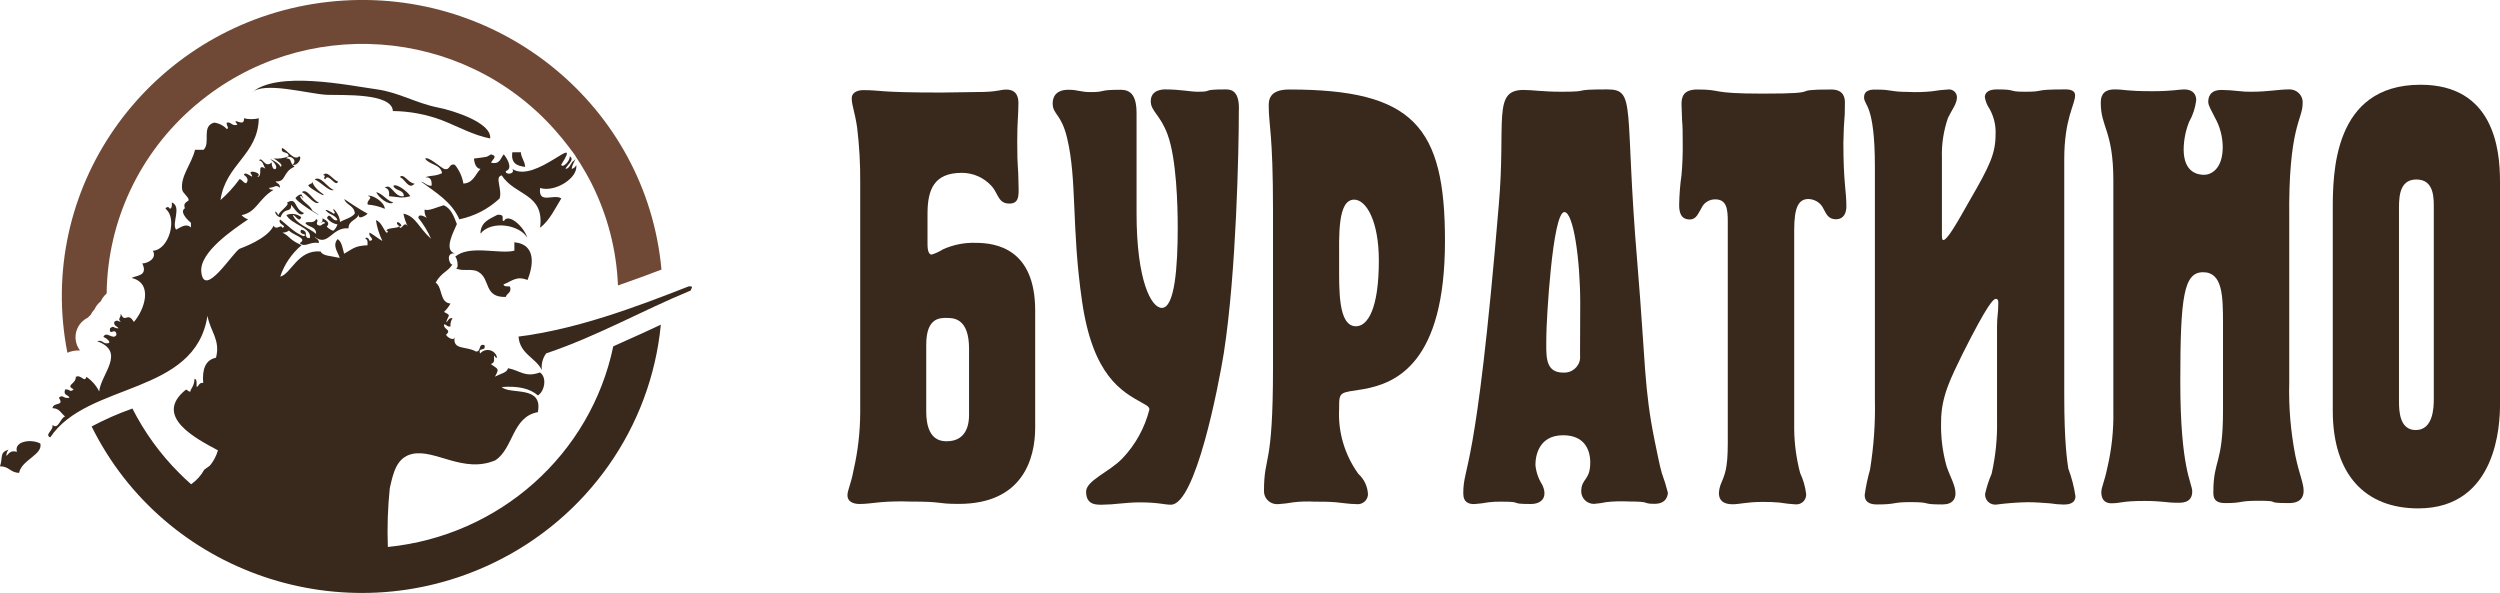 <svg width="177" height="42" viewBox="0 0 177 42" fill="none" xmlns="http://www.w3.org/2000/svg">
<g clip-path="url(#clip0_401_1664)">
<path d="M37.181 11.814C37.158 11.389 36.901 11.196 36.878 10.779H36.274C36.161 11.553 36.591 11.747 37.181 11.814Z" fill="#39281C"/>
<path d="M35.217 15.208C34.666 15.506 34.024 15.707 34.016 16.541C34.794 15.573 36.803 15.908 37.332 16.839C37.105 16.042 35.98 15.052 35.678 15.648C35.413 15.625 35.866 15.156 35.217 15.208Z" fill="#39281C"/>
<path d="M37.347 19.824C37.687 18.997 38.087 17.323 36.418 17.151V17.747C35.391 18.022 33.17 17.293 32.203 18.201C32.339 18.06 32.551 19.146 32.241 18.968C32.679 19.265 33.397 18.968 33.857 19.243C34.749 19.735 34.22 21.074 35.813 21.022C35.882 20.739 36.244 20.754 36.108 20.285C35.934 20.263 35.678 20.308 35.647 20.137C36.267 19.898 36.561 19.511 37.347 19.824Z" fill="#39281C"/>
<path d="M48.773 20.27C45.065 21.722 40.889 23.3 36.712 23.829C36.803 25.072 37.921 25.31 38.366 26.203C38.306 25.787 38.419 25.362 38.668 25.02C42.331 23.784 45.435 21.997 48.902 20.568C48.94 20.382 49.151 20.263 48.773 20.27Z" fill="#39281C"/>
<path d="M40.791 11.665C40.76 11.836 40.624 11.896 40.488 11.963C40.443 11.695 40.949 11.017 40.639 11.375C40.375 11.509 40.39 11.918 40.035 11.963C40.103 11.717 40.738 11.293 40.337 11.069C40.368 11.404 39.824 11.933 39.733 11.665C41.304 9.164 37.913 13.035 36.274 11.963C36.508 12.328 35.761 12.417 35.813 12.112C36.388 11.933 35.813 11.084 35.663 10.928C35.428 11.196 35.413 11.665 34.764 11.516C34.892 11.255 35.262 11.062 34.764 10.928C34.348 11.159 34.65 11.077 33.555 11.226C33.608 11.754 33.797 11.933 34.016 11.963C33.646 12.342 33.518 12.953 32.808 12.997C32.725 12.506 32.521 12.052 32.203 11.665C31.743 11.553 31.916 12.074 31.448 11.963C31.055 11.754 30.353 11.077 30.096 11.226C30.398 11.68 31.199 11.62 31.297 12.261C30.738 12.514 30.557 12.38 30.096 12.558C30.489 12.514 30.587 12.767 30.557 13.154C30.187 13.154 30.096 12.923 29.809 12.856C30.837 13.623 31.977 14.278 32.521 15.528C33.593 15.305 34.583 14.791 35.376 14.047C35.572 13.37 34.998 12.514 35.526 12.417C36.456 13.883 38.563 13.667 38.238 16.124C38.917 15.603 39.288 14.777 39.741 14.047C39.197 13.697 38.102 14.501 38.238 13.31C39.31 13.645 40.987 12.566 40.791 11.665ZM22.128 14.925C21.917 14.471 21.434 14.33 21.23 13.891H21.381C21.426 13.585 20.943 13.921 20.92 14.04C21.253 14.531 23.541 15.811 22.128 14.925Z" fill="#39281C"/>
<path d="M21.373 13.891C21.373 14.069 21.592 13.98 21.373 13.891V13.891ZM21.524 15.082C20.777 14.777 21.064 13.921 20.316 14.345C20.565 14.501 19.795 14.911 19.712 15.238C19.38 14.628 19.402 15.29 19.863 15.387C20.135 14.62 20.648 15.119 20.61 14.494C20.814 14.702 21.222 15.454 21.524 15.082ZM23.934 12.849C23.594 12.782 23.178 12.022 22.884 12.395C23.163 12.432 22.801 12.64 23.035 12.692C23.231 12.179 23.782 13.325 23.934 12.849ZM29.356 12.997C28.926 12.997 28.571 12.208 28.306 12.543C28.646 12.61 28.933 13.496 29.356 12.997ZM23.631 13.444C23.171 13.295 22.703 12.395 22.28 12.707C22.703 12.871 23.345 13.623 23.631 13.444ZM22.876 13.742C22.483 13.481 22.128 13.094 22.128 12.856C22.128 13.05 21.864 12.99 21.826 13.154C22.038 13.384 23.125 14.032 22.876 13.742ZM29.054 13.891C28.843 13.548 28.087 12.975 27.846 13.154C27.967 13.533 28.593 13.407 28.593 13.891C27.914 14.017 27.702 12.901 27.241 13.295C27.506 13.332 27.581 13.548 27.544 13.891C28.238 13.943 28.412 14.069 29.054 13.891ZM22.582 14.337C22.144 14.211 21.751 13.288 21.373 13.6C21.759 13.772 22.287 14.568 22.582 14.337ZM27.846 14.337C27.347 14.188 27.143 13.742 26.637 13.6C26.796 13.995 27.551 14.576 27.846 14.337ZM26.041 14.486C26.456 14.516 26.864 14.62 27.249 14.784C27.196 14.241 26.29 13.757 26.041 13.868C26.494 13.988 25.897 14.203 26.041 14.486ZM1.201 31.988C0.74 31.861 0.627 32.114 0.453 32.285C0.446 32.121 0.498 31.958 0.604 31.831C-0.053 32.054 0.227 32.322 0 33.022C0.627 32.992 0.74 33.476 1.352 33.476C1.526 32.561 3.051 32.188 2.855 31.399C2.152 31.042 0.967 31.265 1.201 31.988ZM17.657 6.722C17.703 6.677 17.748 6.633 17.794 6.588L17.657 6.722ZM34.703 9.804C34.832 8.687 32.075 7.824 31.055 7.623C29.462 7.31 28.238 6.543 26.69 6.327C24.727 6.059 19.576 4.958 17.801 6.581C18.647 5.717 21.857 6.662 23.178 6.715C24.228 6.752 27.755 6.566 27.816 7.861C29.016 7.876 30.21 8.099 31.335 8.531C32.43 8.963 33.54 9.581 34.703 9.804Z" fill="#39281C"/>
<path d="M43.419 24.521C41.818 32.189 35.353 37.936 27.46 38.725C27.408 37.34 27.453 35.955 27.596 34.571C27.846 33.432 28.095 32.382 29.198 32.136C30.814 31.787 32.815 33.544 35.066 32.591C36.365 31.742 36.252 29.509 38.079 29.181C38.464 27.238 36.138 27.975 35.519 27.402C36.659 27.313 37.535 27.499 38.079 27.998C38.54 27.73 38.759 26.739 38.23 26.367C37.165 26.754 36.841 26.233 35.972 26.07C35.859 26.404 35.557 26.404 35.043 26.665C35.398 26.04 35.224 26.144 34.749 25.772C35.179 25.63 34.847 25.28 35.043 25.176C35.043 25.266 35.066 25.355 35.194 25.325C35.126 24.96 34.771 24.722 34.401 24.789C34.243 24.819 34.099 24.901 33.993 25.027C33.805 24.551 34.454 24.916 34.295 24.432C33.835 24.298 34.092 24.923 33.691 24.886C32.996 24.477 32.03 24.819 32.188 23.851C32.143 24.201 31.63 23.851 31.584 23.702C32 23.308 31.41 23.375 31.433 22.965C31.63 22.965 31.645 23.159 31.894 23.114C31.871 22.906 31.924 22.697 32.045 22.526C31.75 22.482 31.75 22.727 31.584 22.824C31.75 22.258 31.984 22.37 31.433 22.087C31.614 21.916 31.773 21.715 31.894 21.491C31.108 21.424 31.35 20.345 30.844 20.01C31.244 19.273 31.803 19.191 32.045 18.677C31.916 18.945 31.441 17.866 32.196 17.941C31.395 17.702 32.12 16.407 32.347 15.864C32.136 15.335 31.954 14.769 31.418 14.531C30.988 14.643 30.293 14.985 30.066 14.829C30.036 15.037 30.089 15.253 30.217 15.424C30.127 15.38 29.636 15.06 29.62 15.424C29.983 15.879 30.285 16.377 30.519 16.906C29.62 16.109 29.454 15.313 28.563 15.127C28.624 15.439 28.722 15.737 28.865 16.02C28.601 15.566 28.405 16.429 28.261 16.02C28.699 16.102 28.035 15.447 28.11 15.871C28.646 16.221 27.408 16.057 27.362 16.325C27.445 16.325 27.536 16.444 27.362 16.474C27.106 16.184 27.015 15.737 26.615 15.581C26.69 16.094 26.849 16.593 27.075 17.062C26.758 16.876 26.494 16.653 26.169 16.467C26.026 16.742 26.63 16.958 26.169 17.062C26.139 16.906 25.92 16.705 25.867 16.913C26.041 16.943 26.033 17.144 26.018 17.367C25.089 17.397 24.968 17.635 24.364 17.963C24.251 17.583 24.213 17.122 23.903 16.928C23.503 17.382 23.941 17.881 24.054 18.261C23.413 18.112 22.838 18.127 22.703 17.806C21.086 17.65 20.61 19.4 19.84 19.586C20.127 18.722 20.648 17.955 21.351 17.36C20.422 16.943 20.618 16.794 19.999 16.467C20.165 16.474 20.331 16.422 20.459 16.318C20.716 16.645 21.849 16.869 21.215 17.211C21.607 17.576 21.955 17.062 22.567 17.211C22.612 16.921 22.363 16.921 22.265 16.757C23.246 17.531 23.48 16.05 24.674 16.169C24.674 15.566 25.308 15.603 25.421 15.127C25.263 15.648 25.927 15.253 26.026 15.127C25.587 14.911 24.5 14.181 24.372 14.092C24.515 14.546 25.104 14.546 25.119 15.127C24.87 15.432 24.409 15.514 24.07 15.722C24.07 15.171 23.503 14.635 23.609 14.836C23.609 15 23.828 15.067 23.609 15.134C23.518 15.008 22.801 14.68 23.148 14.985C23.375 15.209 23.782 15.253 23.896 15.581C23.518 15.737 23.367 14.941 23.148 15.432C23.329 15.678 23.601 15.841 23.896 15.886C23.835 16.065 23.737 16.221 23.594 16.34C23.413 16.28 23.254 16.176 23.133 16.042C23.413 15.782 23.095 15.588 22.831 15.454V15.678C22.393 16.005 23.065 15.491 22.982 15.826C22.831 15.826 22.801 15.945 22.68 15.975C22.159 15.931 22.68 15.573 22.378 15.521C22.189 15.908 21.66 15.588 21.63 15.819C21.849 16.094 22.408 16.035 22.378 16.556C21.842 16.102 21.026 15.908 20.724 15.223C20.928 15.223 21.184 15.826 21.328 15.372C21.033 15.134 20.626 15.082 20.278 15.223C20.603 15.893 22.136 16.139 21.932 16.854C21.419 16.883 21.932 16.355 21.328 16.266C21.056 16.66 21.993 16.556 21.479 16.72C20.799 16.452 20.369 15.938 19.825 15.536C19.629 15.908 20.422 15.99 19.976 16.132C19.931 15.819 19.576 16.348 19.372 15.983C18.911 16.936 17.091 17.553 16.963 17.613C16.502 17.851 14.44 21.194 14.251 19.243C14.115 17.836 16.57 16.213 17.567 15.529C17.386 15.469 17.227 15.372 17.106 15.231C18.179 15.022 18.277 14.099 19.364 13.444C19.251 13.415 19.062 13.444 19.062 13.295C19.44 13.295 19.523 13.02 19.81 13.295C19.855 13.005 19.606 13.005 19.508 12.841C20.293 12.908 19.969 12.186 20.86 11.799C20.459 11.539 20.716 11.211 20.256 11.211C20.49 10.913 21.116 11.323 20.716 11.665C21.101 11.777 21.419 11.099 21.177 11.069C20.807 11.419 20.346 10.616 19.969 10.474C19.833 10.928 20.467 10.675 20.429 11.069C20.097 11.204 19.734 11.256 19.38 11.218C19.546 11.323 20.157 11.71 19.84 11.806C19.84 11.546 18.836 11.099 19.236 11.352C19.961 11.963 19.236 12.32 19.236 11.501C18.738 11.955 18.579 11.047 18.337 11.352C18.647 11.397 18.639 11.747 18.798 11.941C18.096 11.516 18.707 12.506 18.194 12.536C18.654 12.268 17.703 12.022 17.733 12.238C18.163 12.923 17.34 11.993 17.272 12.387C17.522 12.536 17.62 12.782 17.423 12.975C17.212 12.945 17.174 12.73 16.963 12.678C16.57 13.221 16.117 13.72 15.611 14.166C15.966 11.628 18.277 10.965 18.322 8.375C17.975 8.457 17.612 8.457 17.272 8.375C17.348 9.119 16.306 8.159 16.812 8.829C16.381 8.955 16.419 8.62 16.056 8.68C16.003 8.933 16.275 9.06 16.056 9.134C15.822 8.881 15.498 8.725 15.158 8.68C14.229 8.948 14.939 10.109 14.41 10.608H13.806C13.564 11.62 12.756 12.476 12.899 13.429C12.945 13.697 13.338 13.906 13.36 14.166C13.36 14.241 12.99 14.33 13.058 14.62L13.088 14.747L13.058 14.769C12.756 15 13.171 15.484 13.519 15.774V16.109C13.179 15.774 12.771 16.109 12.469 16.258C12.122 15.834 12.899 14.635 12.167 14.33C12.167 14.501 12.197 14.754 12.016 14.784C12.001 14.702 11.925 14.65 11.842 14.665C11.782 14.672 11.729 14.725 11.721 14.784C12.575 15.439 11.978 17.687 10.823 17.754C11.155 18.335 10.362 18.67 10.075 18.648C10.513 19.586 9.584 19.489 9.327 19.682C10.883 20.055 10.211 21.968 9.478 22.794C9.018 22.02 8.867 22.943 8.549 22.206C8.549 22.608 8.3 22.504 8.549 22.794C8.338 22.742 8.3 22.616 8.089 22.794C8.043 23.084 8.293 23.084 8.391 23.248C7.983 23.248 8.089 23.003 7.787 23.248C7.719 23.859 8.187 23.107 8.247 23.702C8.013 24.127 7.545 23.39 7.318 23.851C7.454 23.896 7.975 24.253 7.62 24.305C7.265 24.357 7.288 24.037 6.873 24.156C8.957 24.916 7.129 26.501 7.024 27.715C6.812 27.298 6.503 26.941 6.117 26.68C5.989 27.134 5.74 26.486 5.37 26.68C5.37 27.223 4.599 27.246 5.219 27.566C4.917 27.811 5.03 27.566 4.615 27.566C4.441 28.02 4.849 27.931 4.917 28.161C4.456 28.251 4.456 27.886 4.169 28.161C4.569 28.794 3.822 28.422 3.708 28.898C4.207 28.898 4.328 29.27 4.607 29.486C4.237 29.62 4.146 30.447 3.708 30.082C3.822 30.462 3.119 30.767 3.557 30.968C6.178 27.022 13.821 28.02 14.689 22.355C14.886 23.471 15.618 24.052 15.294 25.325C14.546 25.482 14.304 26.137 14.387 27.112C14.093 27.067 14.093 27.313 13.927 27.41C13.896 27.194 13.979 26.859 13.776 26.814C13.745 27.38 13.504 27.491 13.473 27.73C13.322 27.73 13.292 27.61 13.171 27.581C10.77 29.486 13.972 31.102 15.43 31.883C15.316 32.278 15.127 32.643 14.863 32.963L14.463 33.253C14.236 33.663 13.919 34.013 13.534 34.288C13.239 34.027 12.96 33.767 12.688 33.491C11.344 32.151 10.226 30.603 9.373 28.921L9.305 28.95C8.338 29.293 7.394 29.71 6.488 30.194C11.631 40.601 24.372 44.933 34.93 39.856C41.591 36.655 46.085 30.261 46.787 22.988L45.571 23.553C44.907 23.844 44.166 24.186 43.419 24.521Z" fill="#39281C"/>
<path d="M5.566 24.811H5.664C5.143 24.127 5.279 23.151 5.974 22.638C6.057 22.578 6.14 22.526 6.231 22.481C6.284 22.414 6.344 22.355 6.412 22.303C6.48 22.161 6.571 22.027 6.684 21.916C6.774 21.715 6.903 21.543 7.061 21.395L7.129 21.342C7.228 21.127 7.371 20.933 7.552 20.777C7.605 15.662 9.886 10.816 13.813 7.474L13.904 7.399C21.426 1.042 32.74 1.839 39.273 9.186C39.454 9.395 39.635 9.603 39.809 9.811C40.126 10.206 40.435 10.608 40.738 11.025V11.047C40.994 11.419 41.228 11.806 41.455 12.201C41.606 12.469 41.757 12.737 41.893 13.012C43.019 15.261 43.653 17.71 43.751 20.211C44.786 19.854 45.813 19.474 46.832 19.087C45.783 7.563 35.451 -0.945 23.752 0.082C12.054 1.117 3.421 11.3 4.463 22.831C4.531 23.553 4.63 24.268 4.773 24.975C5.022 24.863 5.294 24.811 5.566 24.811Z" fill="#6F4936"/>
</g>
<g clip-path="url(#clip1_401_1664)">
<path d="M86.801 6.33C84.924 6.33 85.989 6.495 84.796 6.495C84.286 6.495 83.564 6.33 82.493 6.33C82.281 6.33 81.474 6.368 81.474 7.167C81.474 7.878 82.151 8.126 82.661 9.515C83.299 11.235 83.383 14.547 83.383 16.14C83.383 18.9 83.17 21.799 82.261 21.799C81.494 21.799 80.468 19.826 80.468 15.092V8.011C80.468 6.628 79.959 6.355 79.32 6.355C77.702 6.355 78.34 6.52 77.231 6.52C76.464 6.52 76.341 6.355 75.651 6.355C74.761 6.355 74.529 6.856 74.529 7.32C74.529 8.113 75.129 8.03 75.548 9.756C76.27 12.77 75.845 16.082 76.612 21.349C77.379 26.615 79.417 27.719 80.868 28.525C81.088 28.652 81.378 28.773 81.378 28.988C81.049 30.289 80.391 31.488 79.456 32.466C78.521 33.43 76.896 34.02 76.896 34.813C76.896 35.778 77.657 35.733 78.018 35.733C78.444 35.727 78.876 35.702 79.295 35.651C79.72 35.613 80.185 35.568 80.655 35.568C82.061 35.568 82.403 35.733 82.9 35.733C84.647 35.733 86.266 27.345 86.646 24.997C87.536 19.293 87.71 10.537 87.71 7.853C87.775 6.444 87.181 6.33 86.801 6.33Z" fill="#39281C"/>
<path d="M130.62 7.256C130.62 6.92 130.537 6.336 129.64 6.336C126.409 6.336 129.466 6.628 124.823 6.628C120.947 6.628 122.05 6.336 120.173 6.336C119.155 6.336 119.051 6.888 119.051 7.383C119.051 7.758 119.09 8.094 119.09 8.487C119.135 8.988 119.135 9.49 119.135 9.997C119.148 10.797 119.122 11.596 119.051 12.389C118.948 13.1 118.897 13.817 118.884 14.534C118.884 15.499 119.393 15.537 119.645 15.537C120.115 15.537 120.244 15.073 120.457 14.743C120.625 14.357 121.012 14.109 121.437 14.115C122.244 14.115 122.327 14.782 122.327 15.67V31.381C122.327 33.227 122.115 33.589 121.818 34.318C121.734 34.566 121.347 35.702 122.663 35.702C123.172 35.702 123.688 35.537 124.752 35.537C125.165 35.53 125.578 35.543 125.984 35.581C126.358 35.645 126.732 35.683 127.106 35.708C127.493 35.746 127.835 35.473 127.873 35.093C127.88 35.048 127.88 34.997 127.873 34.953C127.809 34.445 127.667 33.95 127.448 33.487C127.183 32.472 127.041 31.431 127.029 30.384V16.273C127.029 14.617 127.364 14.09 128.047 14.09C128.447 14.103 128.815 14.312 129.028 14.642C129.279 15.061 129.369 15.524 130.001 15.524C130.298 15.524 130.724 15.359 130.724 14.604C130.724 13.5 130.511 12.948 130.511 10.118C130.556 7.929 130.62 8.849 130.62 7.256Z" fill="#39281C"/>
<path d="M146.149 27.973V11.279C146.149 8.386 146.917 7.415 146.917 6.749C146.917 6.286 146.278 6.33 146.149 6.33C143.847 6.33 144.872 6.495 143.383 6.495C142.061 6.495 142.873 6.33 141.377 6.33C140.7 6.33 140.526 6.622 140.526 6.882C140.577 7.18 140.693 7.466 140.868 7.72C141.164 8.259 141.313 8.868 141.287 9.484C141.287 10.867 140.906 11.692 139.41 14.268C138.901 15.143 137.488 17.828 137.488 16.742V11.165C137.456 10.213 137.605 9.261 137.914 8.354C138.172 7.802 138.552 7.352 138.552 6.888C138.552 6.584 138.307 6.336 137.998 6.33C137.972 6.33 137.94 6.33 137.914 6.336C137.54 6.355 137.166 6.4 136.792 6.463C136.231 6.52 135.67 6.539 135.109 6.508C133.832 6.508 133.987 6.343 132.865 6.343C132.613 6.343 131.975 6.298 131.975 6.895C131.975 7.491 132.742 7.358 132.742 11.806V28.272C132.781 29.934 132.665 31.596 132.4 33.24C132.233 33.83 132.104 34.433 132.02 35.042C132.02 35.67 132.581 35.715 132.91 35.715C134.27 35.715 133.974 35.55 135.212 35.55C136.895 35.55 135.896 35.715 137.514 35.715C138.282 35.715 138.449 35.296 138.449 34.921C138.449 34.369 138.062 33.748 137.811 32.992C137.527 31.965 137.398 30.905 137.43 29.845C137.43 28.043 138.153 26.704 138.965 25.023C140.758 21.463 141.138 21.159 141.306 21.159C141.474 21.159 141.48 21.33 141.48 21.451C141.48 22.244 141.39 22.332 141.39 23.107V29.769C141.416 31.038 141.287 32.301 141.009 33.538C140.81 33.995 140.655 34.477 140.545 34.966C140.519 35.359 140.816 35.702 141.216 35.727C141.261 35.734 141.313 35.727 141.358 35.721C142.093 35.626 142.834 35.569 143.576 35.556C144.086 35.556 144.64 35.6 145.156 35.638C145.466 35.689 145.782 35.715 146.091 35.721C146.304 35.721 146.942 35.721 146.942 35.137C146.846 34.465 146.671 33.805 146.433 33.164C146.362 32.618 146.149 31.444 146.149 27.973Z" fill="#39281C"/>
<path d="M163.026 7.339C163.084 6.844 162.716 6.393 162.213 6.336C162.174 6.33 162.129 6.33 162.09 6.33C161.284 6.33 160.601 6.495 159.408 6.495C159.111 6.501 158.814 6.488 158.518 6.45C158.105 6.4 157.692 6.374 157.28 6.368C156.435 6.368 156.345 6.92 156.345 7.205C156.345 7.491 156.557 7.789 156.809 8.31C157.17 8.95 157.363 9.667 157.37 10.403C157.37 11.996 156.519 12.377 156.054 12.377C155.59 12.377 154.603 12.206 154.603 10.575C154.61 9.915 154.739 9.261 154.984 8.639C155.255 8.164 155.429 7.631 155.493 7.085C155.493 6.749 155.319 6.33 154.642 6.33C154.255 6.33 153.83 6.457 152.398 6.457C150.438 6.457 150.483 6.33 149.709 6.33C148.774 6.33 148.735 6.958 148.735 7.294C148.735 9.014 149.625 9.268 149.625 12.783V29.096C149.651 30.448 149.509 31.799 149.199 33.119C148.993 34.122 148.774 34.502 148.774 34.839C148.774 35.594 149.283 35.632 149.496 35.632C150.18 35.632 150.18 35.467 151.843 35.467C153.075 35.467 153.423 35.594 154.088 35.594C154.339 35.594 155.21 35.683 155.21 34.801C155.21 34.172 154.365 33.246 154.365 27.002C154.365 20.968 154.616 19.274 155.983 19.274C157.351 19.274 157.389 20.93 157.389 22.878V29.084C157.389 32.897 156.706 32.516 156.706 34.826C156.706 35.162 156.706 35.619 157.557 35.619C158.834 35.619 158.447 35.454 159.904 35.454C161.652 35.454 160.201 35.619 162.078 35.619C162.503 35.619 163.096 35.492 163.096 34.743C163.096 34.191 162.8 33.639 162.503 32.224C162.181 30.537 162.032 28.823 162.078 27.11V15.499C162.007 8.976 163.026 8.475 163.026 7.339Z" fill="#39281C"/>
<path d="M69.073 17.193C68.28 17.167 67.493 17.326 66.771 17.65C66.52 17.808 66.249 17.935 65.965 18.024C65.668 18.024 65.668 17.44 65.668 17.269V15.131C65.668 13.405 66.139 12.237 68.1 12.237C68.899 12.237 69.654 12.573 70.189 13.157C70.698 13.709 70.653 14.414 71.466 14.414C72.278 14.414 72.104 13.62 72.104 12.758C72.104 11.895 72.02 12.002 72.02 10.035C72.02 8.525 72.104 8.189 72.104 7.307C72.104 6.933 72.02 6.343 71.253 6.343C70.782 6.343 70.782 6.469 69.673 6.508C69.293 6.508 67.158 6.552 66.687 6.552C61.999 6.552 62.47 6.381 61.109 6.381C60.858 6.381 60.303 6.463 60.303 6.964C60.303 7.466 60.516 7.884 60.684 9.02C60.838 10.315 60.916 11.615 60.903 12.916V29.223C60.896 30.594 60.742 31.952 60.432 33.284C60.258 34.261 60 34.718 60 35.054C60 35.638 60.638 35.683 60.851 35.683C61.361 35.683 61.831 35.6 62.341 35.556C63.037 35.499 63.734 35.486 64.43 35.511C66.907 35.511 66.223 35.676 67.88 35.676C72.401 35.676 73.291 32.491 73.291 30.27V21.99C73.291 17.612 70.524 17.193 69.073 17.193ZM68.609 29.395C68.609 29.947 68.48 31.241 67.029 31.241C66.603 31.241 65.578 31.159 65.578 29.141V24.401C65.578 22.472 66.558 22.51 67.029 22.51C67.493 22.51 68.609 22.51 68.609 24.693V29.395Z" fill="#39281C"/>
<path d="M96.552 27.548C98.854 27.129 102.304 25.702 102.304 17.059C102.31 8.938 100.053 6.336 91.276 6.336C89.826 6.336 89.826 7.129 89.826 7.51C89.826 8.849 90.129 9.445 90.129 14.889V26C90.129 33.297 89.49 32.117 89.49 34.763C89.477 35.264 89.884 35.683 90.393 35.695C90.445 35.695 90.496 35.695 90.548 35.689C90.89 35.664 91.238 35.626 91.573 35.562C92.07 35.505 92.566 35.492 93.063 35.518C93.572 35.518 94.088 35.518 94.598 35.562C95.101 35.606 95.533 35.689 96.004 35.689C96.403 35.752 96.777 35.492 96.842 35.099C96.848 35.042 96.855 34.991 96.848 34.934C96.81 34.407 96.571 33.912 96.171 33.551C95.204 32.206 94.72 30.581 94.811 28.938C94.804 27.675 94.843 27.827 96.552 27.548ZM95.874 14.134C96.726 14.134 97.622 15.645 97.622 18.449C97.622 21.901 96.816 23.1 96.004 23.1C94.727 23.1 94.811 20.499 94.811 18.614C94.811 16.736 94.681 14.134 95.874 14.134Z" fill="#39281C"/>
<path d="M117.658 33.5C117.517 33.037 117.304 31.945 117.155 31.228C116.388 27.453 116.517 25.778 115.924 18.614C114.982 7.51 115.879 6.33 113.789 6.33C111.061 6.33 112.809 6.495 110.552 6.495C109.236 6.495 108.508 6.368 107.863 6.368C105.644 6.368 106.631 8.576 106.115 14.502C104.496 33.912 103.6 32.821 103.6 34.934C103.6 35.6 104.026 35.689 104.368 35.689C104.709 35.664 105.051 35.626 105.386 35.562C105.696 35.524 106.012 35.511 106.321 35.518C107.94 35.518 106.747 35.683 108.366 35.683C109.301 35.683 109.559 35.054 109.178 34.299C108.914 33.881 108.753 33.411 108.708 32.916C108.708 32.243 108.965 30.816 110.668 30.816C112.158 30.816 112.59 31.818 112.59 32.745C112.59 34.046 111.951 33.849 111.951 34.801C111.958 35.283 112.358 35.67 112.841 35.676C113.144 35.651 113.441 35.613 113.731 35.549C114.253 35.492 114.782 35.48 115.311 35.505C116.994 35.505 116.201 35.67 117.149 35.67C117.955 35.67 118.084 35.118 118.084 34.877C117.968 34.414 117.826 33.957 117.658 33.5ZM110.874 26.374C110.81 26.381 110.739 26.381 110.674 26.381C109.314 26.381 109.481 25.08 109.481 23.779C109.481 22.815 109.907 15.016 110.758 15.016C111.397 15.016 111.88 18.367 111.88 21.469L111.867 25.156C111.938 25.765 111.487 26.311 110.874 26.374Z" fill="#39281C"/>
<path d="M171.377 6C165.16 6 165.16 12.326 165.16 14.89V29.077C165.16 33.608 167.462 35.994 171.209 35.994C176.819 35.994 177 29.959 177 28.659V12.815C177 10.524 176.529 6 171.377 6ZM172.312 14.851V28.265C172.312 28.849 172.273 30.448 171.035 30.448C169.913 30.448 169.848 29.154 169.848 28.437V15.055C169.848 14.179 169.764 12.707 171.08 12.707C172.396 12.707 172.312 14.134 172.312 14.851Z" fill="#39281C"/>
</g>
<defs>
<clipPath id="clip0_401_1664">
<rect width="49" height="42" fill="white"/>
</clipPath>
<clipPath id="clip1_401_1664">
<rect width="117" height="30" fill="white" transform="translate(60 6)"/>
</clipPath>
</defs>
</svg>
